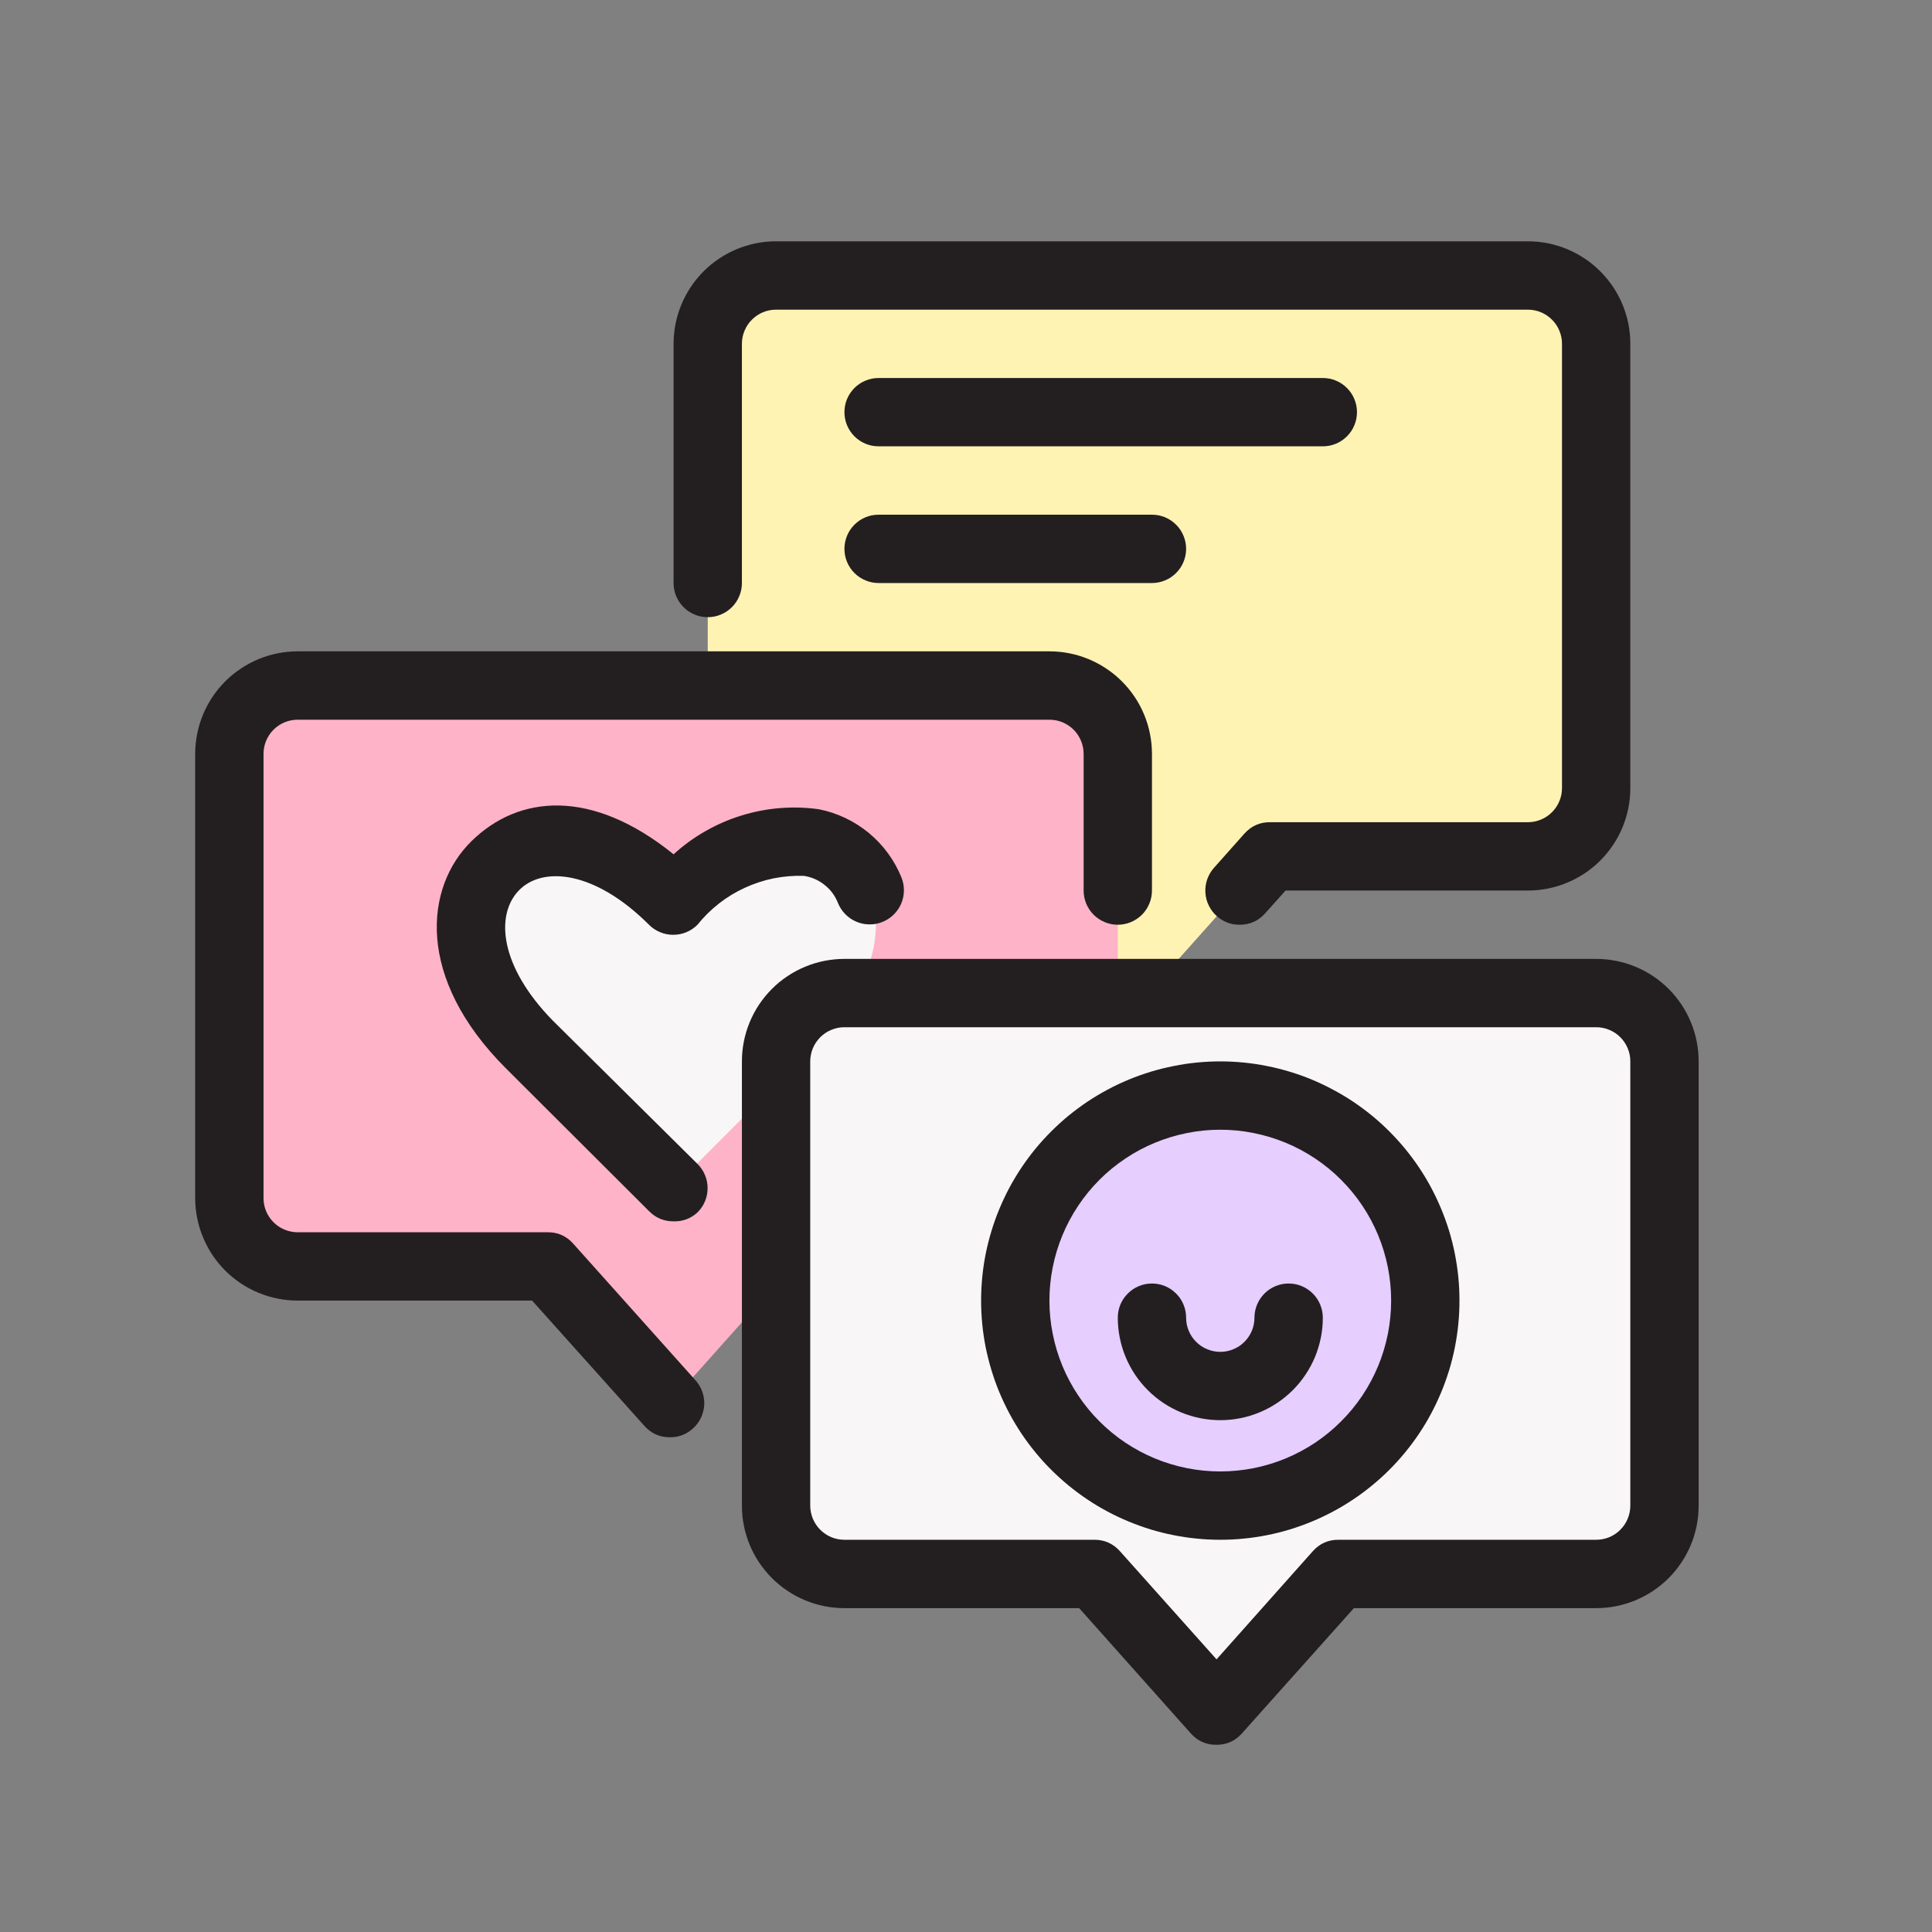 <svg xmlns="http://www.w3.org/2000/svg" xmlns:xlink="http://www.w3.org/1999/xlink" width="200" zoomAndPan="magnify" viewBox="0 0 150 150" height="200" preserveAspectRatio="xMidYMid meet" version="1.0"><rect x="0" y="0" width="150" height="150" fill="#808080" stroke="none"/><defs><clipPath id="436c5f33b8"><path d="M 52 18.734 L 127 18.734 L 127 72 L 52 72 Z M 52 18.734 " clip-rule="nonzero"/></clipPath><clipPath id="0128d45c38"><path d="M 15.152 50 L 90 50 L 90 112 L 15.152 112 Z M 15.152 50 " clip-rule="nonzero"/></clipPath><clipPath id="4218b1f84c"><path d="M 57 74 L 132 74 L 132 135.734 L 57 135.734 Z M 57 74 " clip-rule="nonzero"/></clipPath></defs><path fill="#fff3b4" d="M 118.621 21.387 L 60.254 21.387 C 59.906 21.387 59.562 21.422 59.219 21.492 C 58.879 21.559 58.547 21.66 58.223 21.793 C 57.902 21.926 57.598 22.09 57.309 22.281 C 57.016 22.477 56.75 22.695 56.504 22.941 C 56.258 23.188 56.035 23.457 55.844 23.746 C 55.648 24.035 55.484 24.344 55.352 24.664 C 55.219 24.984 55.117 25.316 55.051 25.66 C 54.984 26 54.949 26.348 54.949 26.695 L 54.949 61.184 C 54.949 61.531 54.984 61.875 55.051 62.219 C 55.117 62.559 55.219 62.891 55.352 63.215 C 55.484 63.535 55.648 63.84 55.844 64.133 C 56.035 64.422 56.258 64.688 56.504 64.934 C 56.75 65.18 57.016 65.402 57.309 65.594 C 57.598 65.789 57.902 65.953 58.223 66.086 C 58.547 66.219 58.879 66.32 59.219 66.387 C 59.562 66.457 59.906 66.488 60.254 66.488 L 79.648 66.488 L 89.145 77.102 L 98.617 66.488 L 118.621 66.488 C 118.969 66.488 119.312 66.457 119.656 66.387 C 119.996 66.32 120.328 66.219 120.648 66.086 C 120.973 65.953 121.277 65.789 121.566 65.594 C 121.855 65.402 122.125 65.18 122.371 64.934 C 122.617 64.688 122.84 64.422 123.031 64.133 C 123.227 63.84 123.387 63.535 123.523 63.215 C 123.656 62.891 123.754 62.559 123.824 62.219 C 123.891 61.875 123.926 61.531 123.926 61.184 L 123.926 26.695 C 123.926 26.348 123.891 26 123.824 25.66 C 123.754 25.316 123.656 24.984 123.523 24.664 C 123.387 24.344 123.227 24.035 123.031 23.746 C 122.84 23.457 122.617 23.188 122.371 22.941 C 122.125 22.695 121.855 22.477 121.566 22.281 C 121.277 22.09 120.973 21.926 120.648 21.793 C 120.328 21.66 119.996 21.559 119.656 21.492 C 119.312 21.422 118.969 21.387 118.621 21.387 Z M 118.621 21.387 " fill-opacity="1" fill-rule="nonzero"/><path fill="#ffb3c8" d="M 81.477 53.223 L 23.113 53.223 C 22.766 53.223 22.418 53.258 22.078 53.328 C 21.734 53.395 21.406 53.496 21.082 53.629 C 20.762 53.762 20.453 53.926 20.164 54.117 C 19.875 54.312 19.609 54.531 19.359 54.777 C 19.113 55.023 18.895 55.293 18.703 55.582 C 18.508 55.871 18.344 56.18 18.211 56.5 C 18.078 56.82 17.977 57.152 17.91 57.496 C 17.84 57.836 17.809 58.184 17.809 58.531 L 17.809 93.02 C 17.809 93.367 17.84 93.711 17.91 94.055 C 17.977 94.395 18.078 94.727 18.211 95.051 C 18.344 95.371 18.508 95.676 18.703 95.965 C 18.895 96.258 19.113 96.523 19.359 96.77 C 19.609 97.016 19.875 97.238 20.164 97.43 C 20.453 97.625 20.762 97.789 21.082 97.922 C 21.406 98.055 21.734 98.156 22.078 98.223 C 22.418 98.289 22.766 98.324 23.113 98.324 L 42.508 98.324 L 52.004 108.938 L 61.477 98.324 L 81.477 98.324 C 81.828 98.324 82.172 98.289 82.512 98.223 C 82.855 98.156 83.188 98.055 83.508 97.922 C 83.832 97.789 84.137 97.625 84.426 97.43 C 84.715 97.238 84.984 97.016 85.23 96.77 C 85.477 96.523 85.695 96.258 85.891 95.965 C 86.082 95.676 86.246 95.371 86.379 95.051 C 86.516 94.727 86.613 94.395 86.684 94.055 C 86.75 93.711 86.785 93.367 86.785 93.02 L 86.785 58.531 C 86.785 58.184 86.75 57.836 86.684 57.496 C 86.613 57.152 86.516 56.82 86.379 56.5 C 86.246 56.18 86.082 55.871 85.891 55.582 C 85.695 55.293 85.477 55.023 85.23 54.777 C 84.984 54.531 84.715 54.312 84.426 54.117 C 84.137 53.926 83.832 53.762 83.508 53.629 C 83.188 53.496 82.855 53.395 82.512 53.328 C 82.172 53.258 81.828 53.223 81.477 53.223 Z M 81.477 53.223 " fill-opacity="1" fill-rule="nonzero"/><path fill="#f8f6f7" d="M 52.297 92.168 L 41.152 81.055 C 30.062 69.965 41.152 58.848 52.27 69.91 C 63.41 58.77 74.527 69.91 63.387 81.055 Z M 52.297 92.168 " fill-opacity="1" fill-rule="nonzero"/><g clip-path="url(#436c5f33b8)"><path fill="#231f20" d="M 96.254 71.797 C 95.578 71.801 94.984 71.578 94.477 71.133 C 94.211 70.898 94.004 70.621 93.848 70.301 C 93.691 69.984 93.605 69.645 93.586 69.293 C 93.566 68.938 93.613 68.594 93.73 68.262 C 93.852 67.926 94.027 67.629 94.266 67.363 L 96.625 64.711 C 97.16 64.121 97.82 63.828 98.617 63.836 L 118.621 63.836 C 118.973 63.836 119.309 63.77 119.637 63.633 C 119.961 63.5 120.246 63.309 120.496 63.059 C 120.746 62.809 120.938 62.523 121.07 62.199 C 121.207 61.875 121.273 61.535 121.273 61.184 L 121.273 26.695 C 121.273 26.344 121.207 26.004 121.07 25.68 C 120.938 25.355 120.746 25.066 120.496 24.82 C 120.246 24.57 119.961 24.379 119.637 24.242 C 119.309 24.109 118.973 24.043 118.621 24.043 L 60.254 24.043 C 59.902 24.043 59.562 24.109 59.238 24.242 C 58.914 24.379 58.629 24.57 58.379 24.82 C 58.129 25.066 57.938 25.355 57.805 25.68 C 57.668 26.004 57.602 26.344 57.602 26.695 L 57.602 45.266 C 57.602 45.617 57.535 45.957 57.398 46.281 C 57.266 46.605 57.074 46.891 56.824 47.141 C 56.574 47.391 56.289 47.582 55.965 47.715 C 55.641 47.852 55.301 47.918 54.949 47.918 C 54.598 47.918 54.258 47.852 53.934 47.715 C 53.609 47.582 53.32 47.391 53.074 47.141 C 52.824 46.891 52.633 46.605 52.496 46.281 C 52.363 45.957 52.297 45.617 52.297 45.266 L 52.297 26.695 C 52.297 26.172 52.348 25.656 52.449 25.141 C 52.551 24.629 52.703 24.133 52.902 23.648 C 53.102 23.168 53.348 22.707 53.637 22.273 C 53.926 21.84 54.258 21.438 54.625 21.066 C 54.996 20.699 55.398 20.367 55.832 20.078 C 56.266 19.785 56.727 19.543 57.207 19.34 C 57.691 19.141 58.188 18.992 58.703 18.887 C 59.215 18.785 59.73 18.734 60.254 18.734 L 118.621 18.734 C 119.141 18.734 119.66 18.785 120.172 18.887 C 120.684 18.992 121.184 19.141 121.664 19.34 C 122.148 19.543 122.605 19.785 123.043 20.078 C 123.477 20.367 123.879 20.699 124.246 21.066 C 124.617 21.438 124.945 21.84 125.238 22.273 C 125.527 22.707 125.773 23.168 125.973 23.648 C 126.172 24.133 126.324 24.629 126.426 25.141 C 126.527 25.656 126.578 26.172 126.578 26.695 L 126.578 61.184 C 126.578 61.707 126.527 62.223 126.426 62.734 C 126.324 63.25 126.172 63.746 125.973 64.23 C 125.773 64.711 125.527 65.172 125.238 65.605 C 124.945 66.039 124.617 66.441 124.246 66.812 C 123.879 67.18 123.477 67.512 123.043 67.801 C 122.605 68.09 122.148 68.336 121.664 68.535 C 121.184 68.734 120.684 68.887 120.172 68.988 C 119.66 69.09 119.141 69.141 118.621 69.141 L 99.809 69.141 L 98.219 70.918 C 97.695 71.5 97.039 71.793 96.254 71.797 Z M 96.254 71.797 " fill-opacity="1" fill-rule="nonzero"/></g><g clip-path="url(#0128d45c38)"><path fill="#231f20" d="M 52.004 111.59 C 51.219 111.586 50.566 111.297 50.039 110.715 L 41.312 100.977 L 23.113 100.977 C 22.59 100.977 22.074 100.926 21.559 100.824 C 21.047 100.723 20.551 100.57 20.066 100.371 C 19.586 100.172 19.125 99.926 18.691 99.637 C 18.258 99.348 17.855 99.016 17.484 98.648 C 17.117 98.277 16.785 97.875 16.496 97.441 C 16.207 97.008 15.961 96.547 15.762 96.062 C 15.559 95.582 15.41 95.082 15.309 94.57 C 15.207 94.059 15.152 93.543 15.152 93.02 L 15.152 58.531 C 15.152 58.008 15.207 57.488 15.309 56.977 C 15.41 56.465 15.559 55.969 15.762 55.484 C 15.961 55 16.207 54.543 16.496 54.109 C 16.785 53.676 17.117 53.273 17.484 52.902 C 17.855 52.531 18.258 52.203 18.691 51.914 C 19.125 51.621 19.586 51.379 20.066 51.176 C 20.551 50.977 21.047 50.824 21.559 50.723 C 22.074 50.621 22.59 50.57 23.113 50.57 L 81.477 50.57 C 82 50.57 82.52 50.621 83.031 50.723 C 83.543 50.824 84.043 50.977 84.523 51.176 C 85.008 51.379 85.465 51.621 85.898 51.914 C 86.336 52.203 86.738 52.531 87.105 52.902 C 87.477 53.273 87.805 53.676 88.098 54.109 C 88.387 54.543 88.633 55 88.832 55.484 C 89.031 55.969 89.184 56.465 89.285 56.977 C 89.387 57.488 89.438 58.008 89.438 58.531 L 89.438 69.141 C 89.438 69.492 89.371 69.832 89.234 70.156 C 89.102 70.48 88.91 70.77 88.66 71.02 C 88.41 71.266 88.125 71.457 87.801 71.594 C 87.473 71.727 87.137 71.797 86.785 71.797 C 86.434 71.797 86.094 71.727 85.77 71.594 C 85.445 71.457 85.156 71.266 84.91 71.02 C 84.66 70.77 84.469 70.48 84.332 70.156 C 84.199 69.832 84.133 69.492 84.133 69.141 L 84.133 58.531 C 84.133 58.18 84.062 57.84 83.93 57.516 C 83.793 57.191 83.602 56.902 83.355 56.652 C 83.105 56.406 82.82 56.215 82.492 56.078 C 82.168 55.945 81.832 55.879 81.477 55.879 L 23.113 55.879 C 22.762 55.879 22.422 55.945 22.098 56.078 C 21.773 56.215 21.484 56.406 21.238 56.652 C 20.988 56.902 20.797 57.191 20.66 57.516 C 20.527 57.84 20.461 58.18 20.461 58.531 L 20.461 93.02 C 20.461 93.371 20.527 93.707 20.66 94.035 C 20.797 94.359 20.988 94.645 21.238 94.895 C 21.484 95.145 21.773 95.336 22.098 95.469 C 22.422 95.605 22.762 95.672 23.113 95.672 L 42.508 95.672 C 43.301 95.664 43.965 95.957 44.496 96.547 L 53.992 107.16 C 54.23 107.422 54.41 107.719 54.527 108.055 C 54.645 108.391 54.695 108.734 54.676 109.086 C 54.652 109.441 54.566 109.777 54.41 110.098 C 54.258 110.414 54.047 110.691 53.781 110.926 C 53.273 111.375 52.68 111.594 52.004 111.59 Z M 52.004 111.59 " fill-opacity="1" fill-rule="nonzero"/></g><path fill="#231f20" d="M 102.703 34.652 L 68.215 34.652 C 67.863 34.652 67.523 34.586 67.199 34.453 C 66.875 34.316 66.586 34.125 66.336 33.875 C 66.09 33.629 65.898 33.34 65.762 33.016 C 65.629 32.691 65.562 32.352 65.562 32 C 65.562 31.648 65.629 31.309 65.762 30.984 C 65.898 30.66 66.09 30.375 66.336 30.125 C 66.586 29.875 66.875 29.684 67.199 29.551 C 67.523 29.414 67.863 29.348 68.215 29.348 L 102.703 29.348 C 103.055 29.348 103.391 29.414 103.719 29.551 C 104.043 29.684 104.328 29.875 104.578 30.125 C 104.828 30.375 105.02 30.66 105.152 30.984 C 105.289 31.309 105.355 31.648 105.355 32 C 105.355 32.352 105.289 32.691 105.152 33.016 C 105.02 33.34 104.828 33.629 104.578 33.875 C 104.328 34.125 104.043 34.316 103.719 34.453 C 103.391 34.586 103.055 34.652 102.703 34.652 Z M 102.703 34.652 " fill-opacity="1" fill-rule="nonzero"/><path fill="#231f20" d="M 89.438 45.266 L 68.215 45.266 C 67.863 45.266 67.523 45.199 67.199 45.062 C 66.875 44.93 66.586 44.738 66.336 44.488 C 66.09 44.238 65.898 43.953 65.762 43.629 C 65.629 43.301 65.562 42.965 65.562 42.613 C 65.562 42.262 65.629 41.922 65.762 41.598 C 65.898 41.273 66.09 40.984 66.336 40.738 C 66.586 40.488 66.875 40.297 67.199 40.16 C 67.523 40.027 67.863 39.961 68.215 39.961 L 89.438 39.961 C 89.789 39.961 90.129 40.027 90.453 40.16 C 90.777 40.297 91.062 40.488 91.312 40.738 C 91.562 40.984 91.754 41.273 91.887 41.598 C 92.023 41.922 92.09 42.262 92.09 42.613 C 92.09 42.965 92.023 43.301 91.887 43.629 C 91.754 43.953 91.562 44.238 91.312 44.488 C 91.062 44.738 90.777 44.93 90.453 45.062 C 90.129 45.199 89.789 45.266 89.438 45.266 Z M 89.438 45.266 " fill-opacity="1" fill-rule="nonzero"/><path fill="#231f20" d="M 52.297 94.824 C 51.562 94.828 50.934 94.57 50.414 94.055 L 39.27 82.938 C 32.266 75.934 32.957 68.875 36.617 65.297 C 40.277 61.715 45.93 61.184 52.297 66.328 C 53.051 65.641 53.867 65.043 54.754 64.539 C 55.641 64.031 56.57 63.625 57.543 63.324 C 58.516 63.02 59.512 62.828 60.531 62.742 C 61.547 62.66 62.559 62.688 63.57 62.828 C 64.285 62.969 64.969 63.195 65.625 63.508 C 66.281 63.816 66.891 64.207 67.453 64.668 C 68.012 65.133 68.508 65.656 68.938 66.242 C 69.367 66.828 69.719 67.461 69.992 68.133 C 70.121 68.461 70.184 68.801 70.18 69.152 C 70.176 69.504 70.102 69.844 69.965 70.168 C 69.824 70.488 69.629 70.773 69.375 71.02 C 69.121 71.266 68.832 71.453 68.504 71.582 C 68.18 71.715 67.84 71.777 67.488 71.77 C 67.133 71.766 66.797 71.695 66.473 71.555 C 66.148 71.414 65.863 71.219 65.621 70.969 C 65.375 70.715 65.188 70.426 65.055 70.098 C 64.832 69.535 64.484 69.07 64.008 68.695 C 63.535 68.32 63 68.09 62.402 68 C 61.617 67.977 60.836 68.043 60.062 68.195 C 59.289 68.352 58.547 68.598 57.832 68.926 C 57.113 69.254 56.445 69.66 55.824 70.145 C 55.203 70.633 54.645 71.18 54.152 71.797 C 53.902 72.047 53.617 72.238 53.289 72.375 C 52.965 72.512 52.621 72.578 52.27 72.578 C 51.914 72.578 51.574 72.512 51.25 72.375 C 50.922 72.238 50.633 72.047 50.387 71.797 C 46.168 67.578 42.109 67.23 40.277 69.141 C 38.445 71.051 38.793 75.031 42.93 79.25 L 54.152 90.367 C 54.402 90.613 54.598 90.902 54.734 91.23 C 54.871 91.555 54.938 91.895 54.938 92.25 C 54.938 92.602 54.871 92.941 54.734 93.27 C 54.598 93.598 54.402 93.883 54.152 94.133 C 53.625 94.613 53.008 94.844 52.297 94.824 Z M 52.297 94.824 " fill-opacity="1" fill-rule="nonzero"/><path fill="#f8f6f7" d="M 123.926 77.102 L 65.562 77.102 C 65.211 77.102 64.867 77.137 64.527 77.203 C 64.184 77.27 63.852 77.371 63.531 77.504 C 63.207 77.637 62.902 77.801 62.613 77.996 C 62.324 78.188 62.055 78.41 61.809 78.656 C 61.562 78.902 61.344 79.168 61.148 79.461 C 60.957 79.75 60.793 80.055 60.66 80.375 C 60.523 80.699 60.426 81.031 60.355 81.371 C 60.289 81.715 60.254 82.059 60.254 82.406 L 60.254 116.895 C 60.254 117.242 60.289 117.59 60.355 117.93 C 60.426 118.273 60.523 118.605 60.66 118.926 C 60.793 119.246 60.957 119.555 61.148 119.844 C 61.344 120.133 61.562 120.402 61.809 120.648 C 62.055 120.895 62.324 121.113 62.613 121.309 C 62.902 121.5 63.207 121.664 63.531 121.797 C 63.852 121.93 64.184 122.031 64.527 122.098 C 64.867 122.168 65.211 122.203 65.562 122.203 L 84.953 122.203 L 94.453 132.812 L 103.922 122.203 L 123.926 122.203 C 124.273 122.203 124.621 122.168 124.961 122.098 C 125.301 122.031 125.633 121.93 125.957 121.797 C 126.277 121.664 126.582 121.5 126.875 121.309 C 127.164 121.113 127.43 120.895 127.676 120.648 C 127.926 120.402 128.145 120.133 128.336 119.844 C 128.531 119.555 128.695 119.246 128.828 118.926 C 128.961 118.605 129.062 118.273 129.129 117.93 C 129.199 117.59 129.23 117.242 129.23 116.895 L 129.23 82.406 C 129.23 82.059 129.199 81.715 129.129 81.371 C 129.062 81.031 128.961 80.699 128.828 80.375 C 128.695 80.055 128.531 79.75 128.336 79.461 C 128.145 79.168 127.926 78.902 127.676 78.656 C 127.43 78.41 127.164 78.188 126.875 77.996 C 126.582 77.801 126.277 77.637 125.957 77.504 C 125.633 77.371 125.301 77.27 124.961 77.203 C 124.621 77.137 124.273 77.102 123.926 77.102 Z M 123.926 77.102 " fill-opacity="1" fill-rule="nonzero"/><path fill="#e6ceff" d="M 110.66 100.977 C 110.66 101.5 110.637 102.02 110.586 102.539 C 110.535 103.059 110.457 103.57 110.355 104.082 C 110.254 104.594 110.125 105.098 109.977 105.598 C 109.824 106.098 109.648 106.586 109.449 107.07 C 109.25 107.551 109.027 108.02 108.781 108.48 C 108.535 108.941 108.27 109.387 107.977 109.82 C 107.688 110.254 107.379 110.672 107.047 111.074 C 106.719 111.48 106.367 111.863 106 112.234 C 105.629 112.602 105.246 112.953 104.84 113.281 C 104.438 113.613 104.02 113.922 103.586 114.211 C 103.152 114.504 102.707 114.77 102.246 115.016 C 101.785 115.262 101.316 115.484 100.836 115.684 C 100.352 115.883 99.863 116.059 99.363 116.211 C 98.863 116.359 98.359 116.488 97.848 116.59 C 97.336 116.691 96.82 116.77 96.305 116.82 C 95.785 116.871 95.266 116.895 94.742 116.895 C 94.223 116.895 93.703 116.871 93.184 116.82 C 92.664 116.77 92.148 116.691 91.637 116.59 C 91.125 116.488 90.621 116.359 90.121 116.211 C 89.625 116.059 89.133 115.883 88.652 115.684 C 88.172 115.484 87.699 115.262 87.238 115.016 C 86.781 114.77 86.332 114.504 85.898 114.211 C 85.465 113.922 85.047 113.613 84.645 113.281 C 84.242 112.953 83.855 112.602 83.488 112.234 C 83.117 111.863 82.77 111.48 82.438 111.074 C 82.109 110.672 81.797 110.254 81.508 109.82 C 81.219 109.387 80.949 108.941 80.703 108.48 C 80.461 108.02 80.238 107.551 80.035 107.07 C 79.836 106.586 79.664 106.098 79.512 105.598 C 79.359 105.098 79.234 104.594 79.133 104.082 C 79.031 103.57 78.953 103.059 78.902 102.539 C 78.852 102.02 78.824 101.5 78.824 100.977 C 78.824 100.457 78.852 99.938 78.902 99.418 C 78.953 98.898 79.031 98.383 79.133 97.871 C 79.234 97.359 79.359 96.855 79.512 96.355 C 79.664 95.859 79.836 95.367 80.035 94.887 C 80.238 94.406 80.461 93.934 80.703 93.473 C 80.949 93.016 81.219 92.566 81.508 92.133 C 81.797 91.699 82.109 91.281 82.438 90.879 C 82.77 90.477 83.117 90.09 83.488 89.723 C 83.855 89.352 84.242 89.004 84.645 88.672 C 85.047 88.344 85.465 88.031 85.898 87.742 C 86.332 87.453 86.781 87.184 87.238 86.938 C 87.699 86.695 88.172 86.473 88.652 86.273 C 89.133 86.07 89.625 85.898 90.121 85.746 C 90.621 85.594 91.125 85.469 91.637 85.367 C 92.148 85.266 92.664 85.188 93.184 85.137 C 93.703 85.086 94.223 85.059 94.742 85.059 C 95.266 85.059 95.785 85.086 96.305 85.137 C 96.82 85.188 97.336 85.266 97.848 85.367 C 98.359 85.469 98.863 85.594 99.363 85.746 C 99.863 85.898 100.352 86.07 100.836 86.273 C 101.316 86.473 101.785 86.695 102.246 86.938 C 102.707 87.184 103.152 87.453 103.586 87.742 C 104.02 88.031 104.438 88.344 104.84 88.672 C 105.246 89.004 105.629 89.352 106 89.723 C 106.367 90.09 106.719 90.477 107.047 90.879 C 107.379 91.281 107.688 91.699 107.977 92.133 C 108.27 92.566 108.535 93.016 108.781 93.473 C 109.027 93.934 109.25 94.406 109.449 94.887 C 109.648 95.367 109.824 95.859 109.977 96.355 C 110.125 96.855 110.254 97.359 110.355 97.871 C 110.457 98.383 110.535 98.898 110.586 99.418 C 110.637 99.938 110.66 100.457 110.66 100.977 Z M 110.66 100.977 " fill-opacity="1" fill-rule="nonzero"/><g clip-path="url(#4218b1f84c)"><path fill="#231f20" d="M 94.453 135.465 C 93.656 135.473 92.992 135.18 92.461 134.59 L 83.785 124.855 L 65.562 124.855 C 65.039 124.855 64.52 124.805 64.008 124.703 C 63.496 124.598 62.996 124.449 62.516 124.25 C 62.031 124.047 61.574 123.805 61.141 123.512 C 60.703 123.223 60.301 122.895 59.934 122.523 C 59.562 122.152 59.234 121.75 58.941 121.316 C 58.652 120.883 58.406 120.426 58.207 119.941 C 58.008 119.457 57.855 118.961 57.754 118.449 C 57.652 117.938 57.602 117.418 57.602 116.895 L 57.602 82.406 C 57.602 81.883 57.652 81.367 57.754 80.855 C 57.855 80.34 58.008 79.844 58.207 79.359 C 58.406 78.879 58.652 78.418 58.941 77.984 C 59.234 77.551 59.562 77.148 59.934 76.777 C 60.301 76.41 60.703 76.078 61.141 75.789 C 61.574 75.5 62.031 75.254 62.516 75.055 C 62.996 74.855 63.496 74.703 64.008 74.602 C 64.52 74.5 65.039 74.449 65.562 74.449 L 123.926 74.449 C 124.449 74.449 124.965 74.5 125.477 74.602 C 125.992 74.703 126.488 74.855 126.973 75.055 C 127.453 75.254 127.914 75.5 128.348 75.789 C 128.781 76.078 129.184 76.41 129.555 76.777 C 129.922 77.148 130.254 77.551 130.543 77.984 C 130.832 78.418 131.078 78.879 131.277 79.359 C 131.48 79.844 131.629 80.34 131.73 80.855 C 131.832 81.367 131.883 81.883 131.883 82.406 L 131.883 116.895 C 131.883 117.418 131.832 117.938 131.73 118.449 C 131.629 118.961 131.48 119.457 131.277 119.941 C 131.078 120.426 130.832 120.883 130.543 121.316 C 130.254 121.75 129.922 122.152 129.555 122.523 C 129.184 122.895 128.781 123.223 128.348 123.512 C 127.914 123.805 127.453 124.047 126.973 124.25 C 126.488 124.449 125.992 124.598 125.477 124.703 C 124.965 124.805 124.449 124.855 123.926 124.855 L 105.117 124.855 L 96.414 134.59 C 95.891 135.172 95.234 135.465 94.453 135.465 Z M 65.562 79.754 C 65.207 79.754 64.871 79.82 64.547 79.957 C 64.219 80.09 63.934 80.281 63.684 80.531 C 63.438 80.781 63.246 81.066 63.109 81.391 C 62.977 81.715 62.906 82.055 62.906 82.406 L 62.906 116.895 C 62.906 117.246 62.977 117.586 63.109 117.91 C 63.246 118.234 63.438 118.523 63.684 118.77 C 63.934 119.02 64.219 119.211 64.547 119.348 C 64.871 119.48 65.207 119.547 65.562 119.547 L 84.953 119.547 C 85.746 119.543 86.41 119.836 86.945 120.426 L 94.453 128.832 L 101.934 120.426 C 102.465 119.836 103.129 119.543 103.922 119.547 L 123.926 119.547 C 124.277 119.547 124.617 119.48 124.941 119.348 C 125.266 119.211 125.555 119.02 125.801 118.77 C 126.051 118.523 126.242 118.234 126.375 117.91 C 126.512 117.586 126.578 117.246 126.578 116.895 L 126.578 82.406 C 126.578 82.055 126.512 81.715 126.375 81.391 C 126.242 81.066 126.051 80.781 125.801 80.531 C 125.555 80.281 125.266 80.09 124.941 79.957 C 124.617 79.82 124.277 79.754 123.926 79.754 Z M 65.562 79.754 " fill-opacity="1" fill-rule="nonzero"/></g><path fill="#231f20" d="M 94.742 119.547 C 94.137 119.547 93.527 119.52 92.922 119.457 C 92.316 119.398 91.715 119.309 91.121 119.191 C 90.523 119.074 89.934 118.926 89.352 118.75 C 88.77 118.57 88.199 118.367 87.637 118.133 C 87.074 117.902 86.523 117.641 85.988 117.355 C 85.453 117.07 84.93 116.758 84.426 116.418 C 83.922 116.082 83.434 115.719 82.961 115.332 C 82.492 114.945 82.043 114.539 81.613 114.109 C 81.18 113.68 80.773 113.23 80.387 112.758 C 80 112.289 79.641 111.801 79.301 111.297 C 78.965 110.789 78.652 110.27 78.363 109.73 C 78.078 109.195 77.82 108.645 77.586 108.086 C 77.352 107.523 77.148 106.949 76.973 106.367 C 76.797 105.785 76.648 105.195 76.527 104.602 C 76.41 104.004 76.32 103.402 76.262 102.797 C 76.203 102.191 76.172 101.586 76.172 100.977 C 76.172 100.371 76.203 99.762 76.262 99.156 C 76.32 98.551 76.41 97.949 76.527 97.355 C 76.648 96.758 76.797 96.168 76.973 95.586 C 77.148 95.004 77.352 94.434 77.586 93.871 C 77.82 93.309 78.078 92.762 78.363 92.223 C 78.652 91.688 78.965 91.164 79.301 90.66 C 79.641 90.156 80 89.668 80.387 89.195 C 80.773 88.727 81.18 88.277 81.613 87.848 C 82.043 87.418 82.492 87.008 82.961 86.621 C 83.434 86.238 83.922 85.875 84.426 85.535 C 84.93 85.199 85.453 84.887 85.988 84.602 C 86.523 84.312 87.074 84.055 87.637 83.82 C 88.199 83.586 88.77 83.383 89.352 83.207 C 89.934 83.031 90.523 82.883 91.121 82.766 C 91.715 82.645 92.316 82.555 92.922 82.496 C 93.527 82.438 94.137 82.406 94.742 82.406 C 95.352 82.406 95.957 82.438 96.562 82.496 C 97.168 82.555 97.77 82.645 98.367 82.766 C 98.961 82.883 99.551 83.031 100.133 83.207 C 100.715 83.383 101.289 83.586 101.852 83.82 C 102.41 84.055 102.961 84.312 103.496 84.602 C 104.035 84.887 104.555 85.199 105.059 85.535 C 105.566 85.875 106.055 86.238 106.523 86.621 C 106.996 87.008 107.445 87.418 107.875 87.848 C 108.305 88.277 108.711 88.727 109.098 89.195 C 109.484 89.668 109.848 90.156 110.184 90.66 C 110.523 91.164 110.836 91.688 111.121 92.223 C 111.406 92.762 111.668 93.309 111.898 93.871 C 112.133 94.434 112.336 95.004 112.516 95.586 C 112.691 96.168 112.84 96.758 112.957 97.355 C 113.074 97.949 113.164 98.551 113.223 99.156 C 113.285 99.762 113.312 100.371 113.312 100.977 C 113.312 101.586 113.285 102.191 113.223 102.797 C 113.164 103.402 113.074 104.004 112.957 104.602 C 112.84 105.195 112.691 105.785 112.516 106.367 C 112.336 106.949 112.133 107.523 111.898 108.086 C 111.668 108.645 111.406 109.195 111.121 109.73 C 110.836 110.27 110.523 110.789 110.184 111.297 C 109.848 111.801 109.484 112.289 109.098 112.758 C 108.711 113.23 108.305 113.68 107.875 114.109 C 107.445 114.539 106.996 114.945 106.523 115.332 C 106.055 115.719 105.566 116.082 105.059 116.418 C 104.555 116.758 104.035 117.07 103.496 117.355 C 102.961 117.641 102.41 117.902 101.852 118.133 C 101.289 118.367 100.715 118.57 100.133 118.75 C 99.551 118.926 98.961 119.074 98.367 119.191 C 97.77 119.309 97.168 119.398 96.562 119.457 C 95.957 119.52 95.352 119.547 94.742 119.547 Z M 94.742 87.711 C 93.871 87.711 93.008 87.797 92.156 87.969 C 91.301 88.137 90.473 88.391 89.668 88.723 C 88.863 89.055 88.098 89.465 87.375 89.949 C 86.648 90.434 85.98 90.98 85.363 91.598 C 84.746 92.215 84.199 92.883 83.715 93.609 C 83.23 94.332 82.82 95.098 82.488 95.902 C 82.156 96.707 81.902 97.535 81.734 98.391 C 81.562 99.242 81.477 100.105 81.477 100.977 C 81.477 101.848 81.562 102.711 81.734 103.566 C 81.902 104.418 82.156 105.25 82.488 106.055 C 82.82 106.859 83.23 107.621 83.715 108.348 C 84.199 109.07 84.746 109.742 85.363 110.355 C 85.98 110.973 86.648 111.523 87.375 112.008 C 88.098 112.492 88.863 112.898 89.668 113.234 C 90.473 113.566 91.301 113.816 92.156 113.988 C 93.008 114.156 93.871 114.242 94.742 114.242 C 95.613 114.242 96.477 114.156 97.332 113.988 C 98.184 113.816 99.016 113.566 99.82 113.234 C 100.625 112.898 101.387 112.492 102.113 112.008 C 102.836 111.523 103.508 110.973 104.121 110.355 C 104.738 109.742 105.289 109.07 105.773 108.348 C 106.258 107.621 106.664 106.859 107 106.055 C 107.332 105.25 107.582 104.418 107.754 103.566 C 107.922 102.711 108.008 101.848 108.008 100.977 C 108.008 100.105 107.922 99.242 107.754 98.391 C 107.582 97.535 107.332 96.707 107 95.902 C 106.664 95.098 106.258 94.332 105.773 93.609 C 105.289 92.883 104.738 92.215 104.121 91.598 C 103.508 90.98 102.836 90.434 102.113 89.949 C 101.387 89.465 100.625 89.055 99.82 88.723 C 99.016 88.391 98.184 88.137 97.332 87.969 C 96.477 87.797 95.613 87.711 94.742 87.711 Z M 94.742 87.711 " fill-opacity="1" fill-rule="nonzero"/><path fill="#231f20" d="M 94.742 110.262 C 94.219 110.262 93.703 110.211 93.191 110.109 C 92.68 110.008 92.18 109.855 91.699 109.656 C 91.215 109.457 90.758 109.211 90.32 108.922 C 89.887 108.633 89.484 108.301 89.117 107.934 C 88.746 107.562 88.414 107.16 88.125 106.727 C 87.836 106.293 87.59 105.832 87.391 105.352 C 87.191 104.867 87.039 104.371 86.938 103.855 C 86.836 103.344 86.785 102.828 86.785 102.305 C 86.785 101.953 86.852 101.613 86.984 101.289 C 87.121 100.965 87.312 100.676 87.562 100.43 C 87.809 100.18 88.098 99.988 88.422 99.852 C 88.746 99.719 89.086 99.652 89.438 99.652 C 89.789 99.652 90.129 99.719 90.453 99.852 C 90.777 99.988 91.062 100.18 91.312 100.43 C 91.562 100.676 91.754 100.965 91.887 101.289 C 92.023 101.613 92.09 101.953 92.09 102.305 C 92.09 102.656 92.156 102.996 92.293 103.32 C 92.426 103.645 92.617 103.93 92.867 104.18 C 93.117 104.43 93.402 104.621 93.727 104.754 C 94.055 104.891 94.391 104.957 94.742 104.957 C 95.094 104.957 95.434 104.891 95.758 104.754 C 96.082 104.621 96.371 104.43 96.617 104.18 C 96.867 103.93 97.059 103.645 97.195 103.32 C 97.328 102.996 97.395 102.656 97.395 102.305 C 97.395 101.953 97.465 101.613 97.598 101.289 C 97.734 100.965 97.926 100.676 98.172 100.43 C 98.422 100.18 98.707 99.988 99.035 99.852 C 99.359 99.719 99.699 99.652 100.051 99.652 C 100.402 99.652 100.738 99.719 101.062 99.852 C 101.391 99.988 101.676 100.18 101.926 100.43 C 102.172 100.676 102.367 100.965 102.5 101.289 C 102.633 101.613 102.703 101.953 102.703 102.305 C 102.703 102.828 102.652 103.344 102.551 103.855 C 102.445 104.371 102.297 104.867 102.098 105.352 C 101.895 105.832 101.652 106.293 101.359 106.727 C 101.07 107.16 100.742 107.562 100.371 107.934 C 100 108.301 99.598 108.633 99.164 108.922 C 98.73 109.211 98.273 109.457 97.789 109.656 C 97.305 109.855 96.809 110.008 96.297 110.109 C 95.785 110.211 95.266 110.262 94.742 110.262 Z M 94.742 110.262 " fill-opacity="1" fill-rule="nonzero"/></svg>